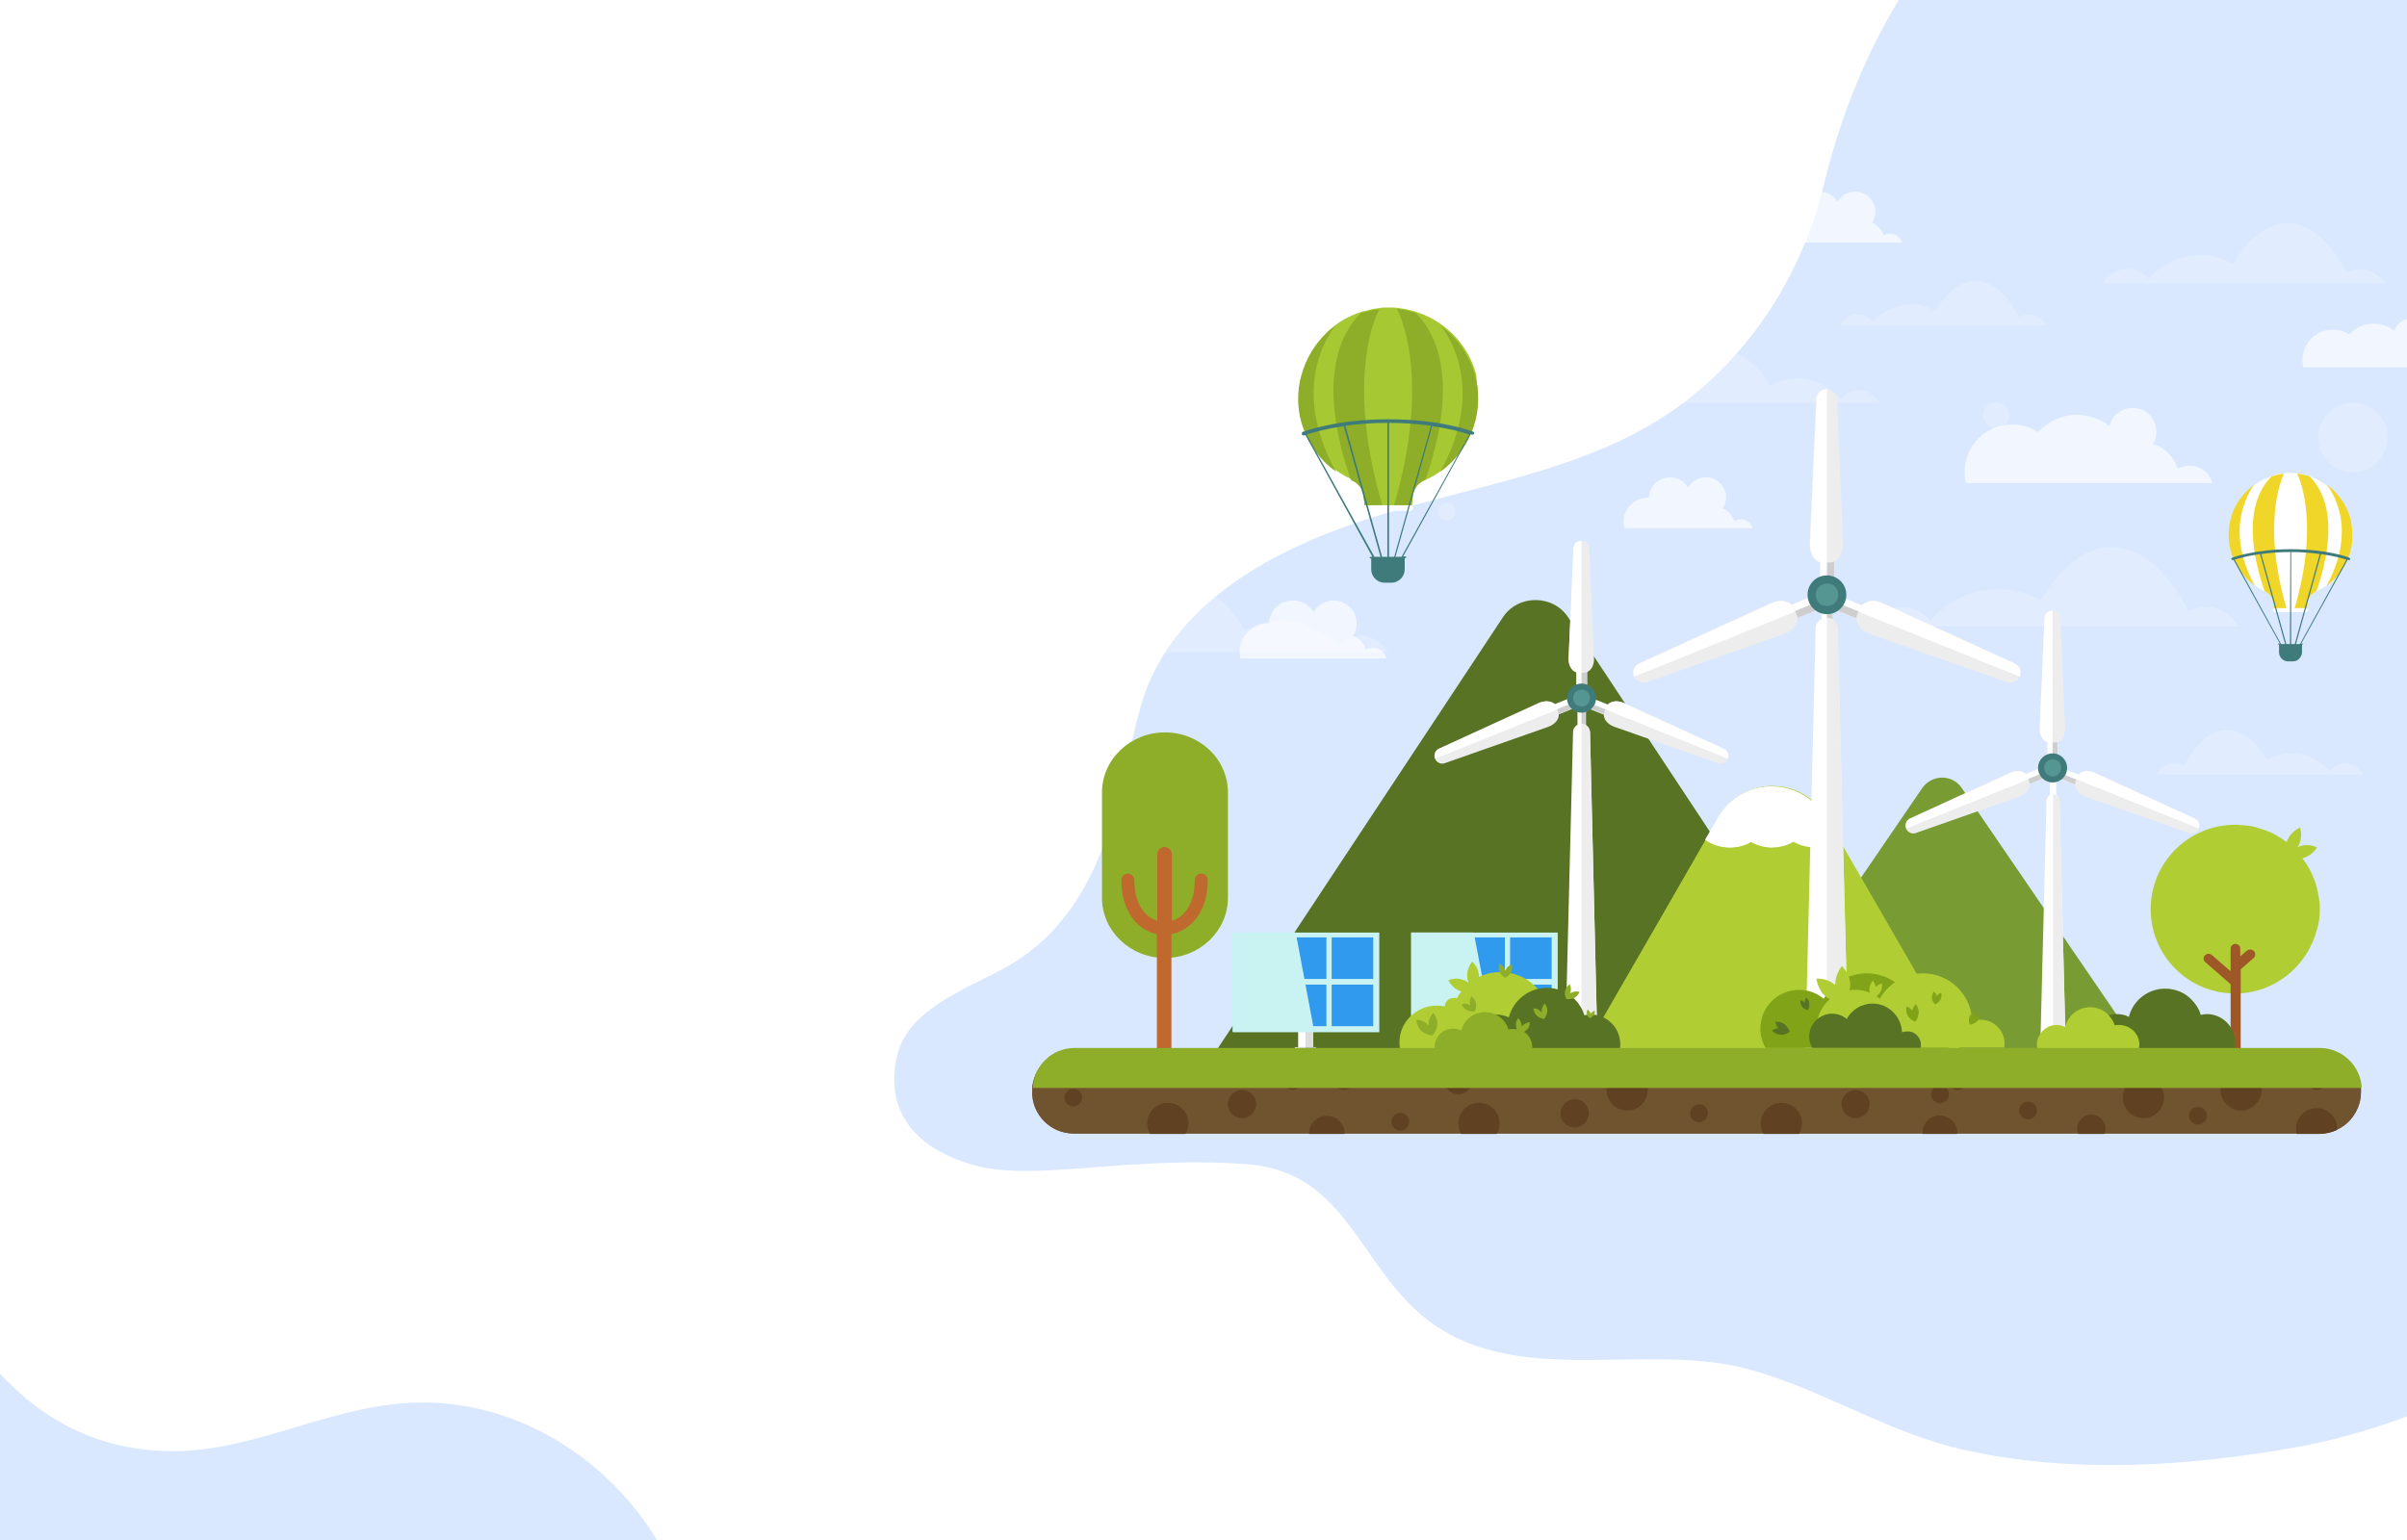 <?xml version="1.0" encoding="utf-8"?>
<!-- Generator: Adobe Illustrator 26.5.0, SVG Export Plug-In . SVG Version: 6.00 Build 0)  -->
<svg version="1.1" id="windmills" xmlns="http://www.w3.org/2000/svg" xmlns:xlink="http://www.w3.org/1999/xlink" x="0px" y="0px"
	 viewBox="0 0 596.3 381.7" enable-background="new 0 0 596.3 381.7" xml:space="preserve">
<g id="background">
	<g>
		<rect fill="#FFFFFF" width="596.3" height="381.7"/>
		<g>
			<g>
				<defs>
					<rect id="SVGID_1_" width="596.3" height="381.7"/>
				</defs>
				<clipPath id="SVGID_00000173156608793076443650000006140139699221494462_">
					<use xlink:href="#SVGID_1_"  overflow="visible"/>
				</clipPath>
				<g clip-path="url(#SVGID_00000173156608793076443650000006140139699221494462_)">
					<path fill="#D9E8FF" d="M549-56.5c-69,15.9-90.3,74-97.1,102c-5.2,21.7-17.7,42.1-36.6,55.6c-22.1,15.8-50.9,19.2-76.2,27.4
						c-22.5,7.3-47.3,19.9-55.6,43.7c-5.8,16.6-6.7,51.1-33.1,66.8c-8.9,5.3-24.7,10.3-27.9,21.7c-3.3,12.1,1.6,22.8,17.9,27.8
						c15.2,4.7,38.1-2.2,68.4,0c25.5,1.8,27.9,26.6,46.2,39.6c22.4,15.8,53.6,4.2,78.9,11.4c18.3,5.2,34.5,15.9,53.1,19.9
						c26.9,5.9,55.1,4,82.1-0.8c32.3-5.8,89.7-29.6,117-83.5c19-20,68.7-262.4,0-327.3c-19.8-18.8-88-34.9-114.2-27"/>
				</g>
			</g>
			<g>
				<defs>
					<rect id="SVGID_00000162326610254296117220000017396434461610714267_" width="596.3" height="381.7"/>
				</defs>
				<clipPath id="SVGID_00000083067220699107915720000005383810085777025693_">
					<use xlink:href="#SVGID_00000162326610254296117220000017396434461610714267_"  overflow="visible"/>
				</clipPath>
				<g clip-path="url(#SVGID_00000083067220699107915720000005383810085777025693_)">
					<path fill="#D9E8FF" d="M-106.4,224.2c83.2,0.3,70.6,133.2,147.7,135.4c19.8,0.6,38.2-10.1,57.9-11.8c27.6-2.5,53.5,14,66,38.2
						c18.8,36.5,4.7,82.6-20.5,112.6C92,561.3-10.6,556-75.1,515.7c-48.8-30.5-83-83.4-90.8-140.4"/>
				</g>
			</g>
			<g>
				<defs>
					<rect id="SVGID_00000013152641744023094030000004905458216398316947_" width="596.3" height="381.7"/>
				</defs>
				<clipPath id="SVGID_00000037655856647957493280000013149844912322236587_">
					<use xlink:href="#SVGID_00000013152641744023094030000004905458216398316947_"  overflow="visible"/>
				</clipPath>
				<g clip-path="url(#SVGID_00000037655856647957493280000013149844912322236587_)">
					<g>
						<path fill="#8EAD28" d="M288.6,181.5L288.6,181.5c-8.6,0-15.6,6.7-15.6,14.9v26.1c0,8.2,7,14.9,15.6,14.9l0,0
							c8.6,0,15.6-6.7,15.6-14.9v-26.1C304.2,188.1,297.2,181.5,288.6,181.5z"/>
						<path fill="#BF692E" d="M299.2,218.1c0-0.9-0.7-1.6-1.6-1.6s-1.6,0.7-1.6,1.6c0,6-2.7,9.2-5.7,10.1v-16.5c0-1-0.8-1.8-1.8-1.8
							l0,0c-1,0-1.8,0.8-1.8,1.8v16.5c-3-0.9-5.7-4.2-5.7-10.1c0-0.9-0.7-1.6-1.6-1.6s-1.6,0.7-1.6,1.6c0,4.1,1.1,7.5,3.2,10
							c1.5,1.8,3.5,2.9,5.6,3.4v30h3.6v-30C295,230.5,299.2,226,299.2,218.1z"/>
					</g>
					<g>
						<path opacity="0.2" fill="#FFFFFF" enable-background="new    " d="M412.1,96.6c1,0,1.9,0.3,2.8,0.8
							c3.3-6.4,7.6-10.3,12.3-10.3c4.2,0,8.1,3.1,11.3,8.5c2.1-1.2,4.4-1.8,6.8-1.8c4.1,0,7.8,1.9,10.8,5c1.2-1.3,2.7-2.1,4.4-2.1
							c2,0,3.9,1.2,5.2,3.1H457h-1.7h-14.6h-7h-16.3h-3.5H407C408.3,97.7,410.1,96.6,412.1,96.6z"/>
						<path opacity="0.2" fill="#FFFFFF" enable-background="new    " d="M538.6,189.2c0.9,0,1.7,0.2,2.4,0.7c2.9-5.6,6.7-9,10.8-9
							c3.7,0,7.1,2.8,9.9,7.4c1.8-1,3.8-1.6,6-1.6c3.6,0,6.9,1.6,9.4,4.3c1.1-1.1,2.4-1.8,3.8-1.8c1.8,0,3.4,1,4.6,2.7h-7.6h-1.5
							h-12.8h-6.1h-14.3h-3.1h-6C535.2,190.2,536.8,189.2,538.6,189.2z"/>
						<path opacity="0.2" fill="#FFFFFF" enable-background="new    " d="M502.6,77.9c-0.9,0-1.7,0.2-2.4,0.7c-2.9-5.6-6.7-9-10.8-9
							c-3.7,0-7.1,2.8-9.9,7.4c-1.8-1-3.8-1.6-6-1.6c-3.6,0-6.9,1.6-9.4,4.3c-1.1-1.1-2.4-1.8-3.8-1.8c-1.8,0-3.4,1-4.6,2.7h7.6h1.5
							h12.8h6.1H498h3.1h6C506,78.9,504.3,77.9,502.6,77.9z"/>
						<path opacity="0.2" fill="#FFFFFF" enable-background="new    " d="M273.9,157.6c1.3,0,2.5,0.4,3.6,1
							c4.4-8.4,10-13.5,16.1-13.5c5.5,0,10.6,4.1,14.8,11.1c2.7-1.5,5.7-2.4,8.9-2.4c5.4,0,10.3,2.4,14.1,6.5
							c1.6-1.7,3.6-2.7,5.7-2.7c2.7,0,5.1,1.5,6.8,4h-11.4h-2.3h-19.1H302h-21.3h-4.6h-9C268.8,159.2,271.2,157.6,273.9,157.6z"/>
						<path opacity="0.2" fill="#FFFFFF" enable-background="new    " d="M356.2,126.8c0-1.2,1-2.2,2.2-2.2s2.2,1,2.2,2.2
							s-1,2.2-2.2,2.2S356.2,128,356.2,126.8z"/>
						<circle opacity="0.2" fill="#FFFFFF" enable-background="new    " cx="318" cy="82.4" r="2.7"/>
					</g>
					<g>
						<path opacity="0.2" fill="#FFFFFF" enable-background="new    " d="M584.7,66.7c-1.2,0-2.3,0.3-3.3,0.9
							c-4-7.6-9.1-12.3-14.7-12.3c-5,0-9.7,3.8-13.5,10.1c-2.5-1.4-5.2-2.2-8.1-2.2c-4.9,0-9.3,2.2-12.8,5.9
							c-1.5-1.5-3.3-2.5-5.2-2.5c-2.4,0-4.6,1.4-6.2,3.6h10.4h2.1h17.4h8.3h19.5h4.2h8.2C589.3,68,587.1,66.7,584.7,66.7z"/>
						<path opacity="0.2" fill="#FFFFFF" enable-background="new    " d="M546.6,150.4c-1.5,0-3,0.4-4.3,1.2
							c-5.2-10-11.9-16-19.2-16c-6.6,0-12.6,4.9-17.6,13.2c-3.2-1.8-6.8-2.8-10.6-2.8c-6.4,0-12.2,2.9-16.7,7.7
							c-1.9-2-4.3-3.2-6.8-3.2c-3.2,0-6,1.8-8.1,4.8h13.6h2.7h22.7h10.8h25.4h5.5h10.7C552.6,152.2,549.8,150.4,546.6,150.4z"/>
						
							<ellipse transform="matrix(0.989 -0.148 0.148 0.989 -9.614 87.582)" opacity="0.2" fill="#FFFFFF" enable-background="new    " cx="582.9" cy="108.3" rx="8.6" ry="8.6"/>
						<path opacity="0.2" fill="#FFFFFF" enable-background="new    " d="M497.7,102.9c0-1.8-1.4-3.2-3.2-3.2s-3.2,1.4-3.2,3.2
							c0,1.8,1.4,3.2,3.2,3.2S497.7,104.6,497.7,102.9z"/>
					</g>
					<g>
						<path fill="#799B34" d="M531.3,261.6H430.9l45.3-66.3c1.2-1.7,3.1-2.6,4.9-2.6c1.9,0,3.8,0.9,4.9,2.6L531.3,261.6z"/>
					</g>
					<g>
						<path fill="#587324" d="M460.3,261.6H300.5L372.3,153c1.9-2.9,5-4.3,8.1-4.3s6.2,1.4,8.1,4.3l71.7,108.5L460.3,261.6z"/>
					</g>
					<g>
						<path fill="#B0CE34" d="M574.7,225.4L574.7,225.4L574.7,225.4c0-0.7,0-1.3-0.1-2c0-0.2-0.1-0.5-0.1-0.7
							c-0.1-0.4-0.1-0.8-0.2-1.2c-0.1-0.3-0.1-0.6-0.2-0.9c-0.1-0.3-0.1-0.6-0.2-0.9c-0.1-0.3-0.2-0.7-0.3-1
							c-0.1-0.2-0.1-0.3-0.2-0.5c-0.7-2-1.7-3.8-3-5.5c2.4-0.6,3.6-2.7,3.6-2.7c-1.9-0.9-3.6-0.6-4.8-0.1c1.5-2.3,0.6-4.8,0.6-4.8
							c-2,0.9-2.9,2.3-3.3,3.6c-1.7-1.3-3.6-2.4-5.7-3.1c-0.1,0-0.3-0.1-0.4-0.1c-0.4-0.1-0.8-0.3-1.2-0.4c-0.2-0.1-0.4-0.1-0.7-0.2
							c-0.4-0.1-0.7-0.2-1.1-0.2c-0.3-0.1-0.6-0.1-0.8-0.1c-0.3,0-0.7-0.1-1-0.1c-0.4,0-0.7,0-1.1-0.1c-0.3,0-0.5,0-0.8,0
							c-11.6,0-20.9,9.4-20.9,20.9c0,11.6,9.4,20.9,20.9,20.9l0,0l0,0c0.1,0,0.1,0,0.2,0c0.7,0,1.3,0,1.9-0.1c0.3,0,0.5-0.1,0.8-0.1
							c8.5-1.2,15.3-7.5,17.4-15.7C574.5,228.8,574.7,227.2,574.7,225.4L574.7,225.4z"/>
						<path fill="#9E5726" d="M546.2,236.8c0.4-0.5,1.2-0.6,1.8-0.1l4.6,4v-5.6c0-0.7,0.6-1.2,1.2-1.2c0.7,0,1.2,0.6,1.2,1.2v1.9
							l1.6-1.4c0.5-0.4,1.3-0.4,1.8,0.1c0.2,0.2,0.3,0.5,0.3,0.8s-0.1,0.7-0.4,0.9l-3.2,2.8v19.9h-2.5v-16.2l-6.3-5.5
							c-0.3-0.2-0.4-0.6-0.4-0.9C545.9,237.3,546,237,546.2,236.8z"/>
					</g>
					<g>
						<path fill="#B0CE34" d="M485.7,260.1h-93.1l19.5-33.8l10.5-18.3l3.2-5.5c5.9-10.3,20.7-10.3,26.6,0l3.2,5.5L485.7,260.1z"/>
						<path fill="#B0CE34" d="M439.2,194.9v65.2h-46.5l33.2-57.6C428.8,197.4,434,194.9,439.2,194.9z"/>
						<path fill="#FFFFFF" d="M455.6,208.1c-1.7,1.2-3.8,1.9-6,1.9c-1.9,0-3.7-0.5-5.3-1.4c-1.5,0.9-3.3,1.4-5.3,1.4
							c-1.9,0-3.7-0.5-5.3-1.4c-1.5,0.9-3.3,1.4-5.3,1.4c-2.2,0-4.3-0.7-6-1.9l3.2-5.5c5.9-10.3,20.7-10.3,26.6,0L455.6,208.1z"/>
						<path fill="#FFFFFF" d="M439.2,194.9V210c-1.9,0-3.7-0.5-5.3-1.4c-1.5,0.9-3.3,1.4-5.3,1.4c-2.2,0-4.3-0.7-6-1.9l3.2-5.5
							C428.8,197.4,434,194.9,439.2,194.9z"/>
					</g>
					<g>
						<rect x="451.3" y="148" fill="#FFFFFF" width="2.7" height="7.6"/>
						<rect x="452.6" y="148" fill="#CECECE" width="1.4" height="7.6"/>
						<path fill="#FFFFFF" d="M457.9,261.5h-10.7l2.6-105.7c0-1.5,1.2-2.7,2.7-2.7s2.7,1.2,2.7,2.7L457.9,261.5z"/>
						<path fill="#EDEDED" d="M457.9,261.5h-5.3V153.1c1.5,0,2.7,1.2,2.7,2.7L457.9,261.5z"/>
					</g>
					<g>
						<rect x="390.8" y="175.4" fill="#FFFFFF" width="2.1" height="5.8"/>
						<rect x="391.8" y="175.4" fill="#CECECE" width="1" height="5.8"/>
						<path fill="#FFFFFF" d="M395.8,261.5h-8.1l2-80.1c0-1.1,0.9-2,2.1-2s2,0.9,2.1,2L395.8,261.5z"/>
						<path fill="#EDEDED" d="M395.8,261.5h-4v-82.1c1.1,0,2,0.9,2.1,2L395.8,261.5z"/>
					</g>
					<g>
						<rect x="507.8" y="193.7" fill="#FFFFFF" width="1.6" height="4.6"/>
						<path fill="#FFFFFF" d="M511.8,261.5h-6.4l1.6-63.1c0-0.9,0.7-1.6,1.6-1.6s1.6,0.7,1.6,1.6L511.8,261.5z"/>
						<path fill="#EDEDED" d="M511.8,261.5h-3.2v-64.7c0.9,0,1.6,0.7,1.6,1.6L511.8,261.5z"/>
					</g>
					<g>
						<path fill="#FFFFFF" d="M582.8,132.6c0,6.3-3.8,11.7-9.1,14c-0.1,0.1-0.3,0.1-0.4,0.2c-0.4,0.2-0.7,0.5-0.9,0.9
							c-0.3,0.4-0.5,0.9-0.6,1.5l-0.2,1.8c-0.7,0.2-1.5,0.4-2.2,0.5c-0.3,0-0.7,0.1-1,0.1c-0.2,0-0.5,0-0.8,0l0,0
							c-0.2,0-0.5,0-0.7,0s-0.4,0-0.6,0c-0.3,0-0.6-0.1-0.9-0.1l0,0c-0.6-0.1-1.2-0.3-1.8-0.4l-0.2-1.8c0,0,0,0,0-0.1
							c-0.1-0.5-0.3-1-0.6-1.4c-0.1-0.1-0.2-0.3-0.3-0.4l0,0l0,0l0,0c-0.2-0.2-0.4-0.3-0.6-0.5c-0.1-0.1-0.3-0.2-0.4-0.2
							c-0.1,0-0.2-0.1-0.3-0.1s-0.2-0.1-0.3-0.1c-0.7-0.4-1.5-0.8-2.1-1.3c-0.8-0.6-1.6-1.2-2.3-2l0,0c-2.5-2.7-4.1-6.3-4.2-10.3
							c0-1.4,0.2-2.8,0.5-4.2c0.6-2.3,1.7-4.3,3.2-6.1c0.3-0.4,0.7-0.7,1-1.1c0.5-0.5,1.1-0.9,1.6-1.4l0,0c0.8-0.6,1.7-1.1,2.7-1.5
							c0.5-0.2,1-0.4,1.4-0.6c0.2-0.1,0.4-0.1,0.5-0.2l0,0c0.8-0.2,1.5-0.4,2.3-0.5c0.1,0,0.2,0,0.3,0l0,0c0.4,0,0.8-0.1,1.1-0.1
							h0.1c0.1,0,0.2,0,0.3,0h0.1c0.5,0,0.9,0,1.4,0.1c0.1,0,0.2,0,0.3,0c0.8,0.1,1.6,0.3,2.3,0.5l0,0c2.4,0.7,4.5,1.9,6.3,3.6
							c2,1.9,3.6,4.4,4.3,7.2l0,0C582.6,129.9,582.8,131.2,582.8,132.6z"/>
						<path fill="#F0D628" d="M566.7,151.6c-0.1,0-0.2,0-0.3,0s-0.2,0-0.3,0c-0.3,0-0.6-0.1-0.9-0.1l0,0c-0.6-0.1-1.2-0.3-1.8-0.4
							l-0.2-1.8c0,0,0,0,0-0.1c-0.1-0.5-0.3-1-0.6-1.4c-0.1-0.1-0.2-0.3-0.3-0.4l0,0l0,0l0,0c-0.2-0.2-0.4-0.3-0.6-0.5
							c-0.1-0.1-0.3-0.2-0.4-0.2c0,0-0.1,0-0.1-0.1c-0.1-0.1-0.1-0.1-0.2-0.2c-2.6-7.5-5.7-20.7,1.7-28.3l0,0
							c0.2-0.1,0.4-0.1,0.5-0.2l0,0c0.8-0.2,1.5-0.4,2.3-0.5c0.1,0,0.2,0,0.3,0l0,0l0,0C565.8,117.6,559.8,128.7,566.7,151.6z"/>
						<path fill="#F0D628" d="M558.6,145.1L558.6,145.1c-3.8-2.7-6.4-7.2-6.5-12.3c0-1.4,0.2-2.8,0.5-4.2c0.7-2.8,2.2-5.2,4.3-7.2
							c0.5-0.5,1.1-0.9,1.6-1.4l0,0C558.3,120.5,550.3,130,558.6,145.1z"/>
						<path fill="#F0D628" d="M568.2,151.6L568.2,151.6c0.2,0,0.4,0,0.6,0c0.3,0,0.6-0.1,0.9-0.1l0,0c0.6-0.1,1.2-0.3,1.8-0.4
							l0.2-1.8c0,0,0,0,0-0.1c0.1-0.5,0.3-1,0.6-1.4c0.1-0.1,0.2-0.3,0.3-0.4l0,0l0,0l0,0c0.2-0.2,0.4-0.3,0.6-0.5
							c0.2-0.1,0.3-0.2,0.5-0.3c0.1-0.1,0.1-0.1,0.2-0.2c2.6-7.5,5.7-20.8-1.7-28.3c-0.2-0.1-0.4-0.1-0.5-0.2l0,0
							c-0.8-0.2-1.5-0.4-2.3-0.5c-0.1,0-0.2,0-0.3,0l0,0C569,117.3,575.2,128.5,568.2,151.6z"/>
						<path fill="#F0D628" d="M576.4,145.1c3.8-2.7,6.4-7.2,6.4-12.3c0-1.4-0.2-2.8-0.5-4.2c-0.7-2.8-2.3-5.2-4.3-7.2
							c-0.5-0.5-1.1-0.9-1.6-1.4C576.5,120.3,584.8,129.8,576.4,145.1z"/>
						<path fill="#FFFFFF" d="M571.2,151.7h-7.6c-0.3,0-0.5-0.2-0.5-0.5l0,0c0-0.3,0.2-0.5,0.5-0.5h7.6c0.3,0,0.5,0.2,0.5,0.5l0,0
							C571.7,151.5,571.5,151.7,571.2,151.7z"/>
						<path fill="#3E7B7A" d="M582,138.2c-0.2-0.1-5.4-2.1-14.5-2.1c-9,0-14.5,2.1-14.5,2.1c-0.2,0.1-0.3,0.3-0.2,0.4
							c0.1,0.1,0.2,0.2,0.3,0.2h0.1c0,0,0.1,0,0.1-0.1l11.5,20.8h-0.4c-0.1,0-0.1,0.1-0.1,0.1l0,0c0,0.1,0.1,0.1,0.1,0.1h0.2v1.9
							c0,1.3,1,2.3,2.3,2.3h1.1c0.4,0,0.7-0.1,1-0.2c0.7-0.4,1.3-1.2,1.3-2.1v-1.9h0.2c0.1,0,0.1-0.1,0.1-0.1l0,0
							c0-0.1-0.1-0.1-0.1-0.1h-0.4l11.5-20.8c0.1,0,0.2,0.1,0.2,0.1c0.2,0.1,0.4,0,0.4-0.2C582.2,138.5,582.2,138.3,582,138.2z
							 M567.3,159.6h-0.9l-6.2-22.3c2-0.3,4.4-0.5,7.2-0.5L567.3,159.6z M567.6,159.6v-22.8c2.7,0,5.1,0.2,7.1,0.5l-6.2,22.3H567.6z
							 M553.6,138.7c0.8-0.3,3-0.9,6.3-1.4l6.2,22.3h-1L553.6,138.7z M569.8,159.6h-1l6.2-22.3c3.3,0.5,5.5,1.1,6.3,1.4L569.8,159.6
							z"/>
					</g>
					<g>
						<path fill="#A6C933" d="M366.1,98.7c0,9.1-5.5,17-13.3,20.4c-0.2,0.1-0.4,0.2-0.6,0.3c-0.5,0.3-1,0.8-1.3,1.2
							c-0.5,0.6-0.8,1.4-0.9,2.2l-0.3,2.6c-1.1,0.3-2.2,0.6-3.2,0.7c-0.5,0.1-1,0.1-1.5,0.1c-0.4,0-0.7,0-1.1,0l0,0
							c-0.4,0-0.7,0-1.1,0c-0.3,0-0.5,0-0.8-0.1c-0.4-0.1-0.9-0.1-1.3-0.2l0,0c-0.9-0.2-1.8-0.4-2.6-0.6l-0.3-2.6v-0.1
							c-0.1-0.8-0.4-1.5-0.8-2.1c-0.1-0.2-0.3-0.4-0.5-0.6l0,0l0,0l0,0c-0.3-0.3-0.5-0.5-0.8-0.7c-0.2-0.1-0.4-0.2-0.6-0.3
							c-0.1-0.1-0.3-0.1-0.4-0.2s-0.3-0.1-0.4-0.2c-1.1-0.5-2.1-1.1-3.1-1.8c-1.2-0.8-2.3-1.8-3.3-2.9l0,0c-3.7-3.9-6-9.2-6.1-15
							c0-2.1,0.2-4.1,0.8-6.1c0.9-3.3,2.5-6.3,4.7-8.8c0.5-0.6,1-1.1,1.5-1.6c0.7-0.7,1.6-1.4,2.4-2l0,0c1.2-0.9,2.5-1.6,3.9-2.2
							c0.7-0.3,1.4-0.6,2.1-0.8c0.3-0.1,0.5-0.2,0.8-0.2l0,0c1.1-0.3,2.2-0.6,3.4-0.7c0.2,0,0.3,0,0.5-0.1l0,0
							c0.5-0.1,1.1-0.1,1.7-0.1h0.1c0.1,0,0.3,0,0.4,0s0.1,0,0.2,0c0.7,0,1.4,0,2,0.1c0.2,0,0.3,0,0.5,0.1c1.2,0.1,2.3,0.4,3.4,0.7
							l0,0c3.5,1,6.6,2.8,9.2,5.2c3,2.8,5.2,6.4,6.3,10.5l0,0C365.9,94.8,366.1,96.7,366.1,98.7z"/>
						<path fill="#8EAD28" d="M342.8,126.4c-0.1,0-0.3,0-0.4,0s-0.3,0-0.4,0c-0.4-0.1-0.9-0.1-1.3-0.2l0,0c-0.9-0.2-1.8-0.4-2.6-0.6
							l-0.3-2.6v-0.1c-0.1-0.8-0.4-1.5-0.8-2.1c-0.1-0.2-0.3-0.4-0.5-0.6l0,0l0,0l0,0c-0.3-0.3-0.5-0.5-0.8-0.7
							c-0.2-0.1-0.4-0.2-0.6-0.3c-0.1,0-0.1-0.1-0.2-0.1c-0.1-0.1-0.2-0.2-0.3-0.3c-3.8-10.9-8.3-30.2,2.5-41.2l0,0
							c0.3-0.1,0.5-0.2,0.8-0.2l0,0c1.1-0.3,2.2-0.6,3.4-0.7c0.2,0,0.3,0,0.5-0.1l0,0l0,0C341.4,76.9,332.7,93.1,342.8,126.4z"/>
						<path fill="#8EAD28" d="M331,116.9L331,116.9c-5.6-4-9.3-10.5-9.4-17.8c0-2.1,0.2-4.1,0.8-6.1c1.1-4,3.3-7.6,6.2-10.4
							c0.7-0.7,1.6-1.4,2.4-2l0,0C330.4,81.2,318.8,94.9,331,116.9z"/>
						<path fill="#8EAD28" d="M345,126.4L345,126.4c0.3,0,0.5,0,0.8-0.1c0.4-0.1,0.9-0.1,1.3-0.2l0,0c0.9-0.2,1.8-0.4,2.6-0.6
							l0.3-2.6v-0.1c0.1-0.8,0.4-1.5,0.8-2.1c0.1-0.2,0.3-0.4,0.5-0.6l0,0l0,0l0,0c0.3-0.3,0.5-0.5,0.8-0.7c0.2-0.2,0.5-0.3,0.8-0.4
							c0.1-0.1,0.2-0.2,0.3-0.3c3.8-10.9,8.3-30.2-2.5-41.2c-0.3-0.1-0.5-0.2-0.8-0.2l0,0c-1.1-0.3-2.2-0.6-3.4-0.7
							c-0.2,0-0.3,0-0.5-0.1l0,0C346.1,76.5,355.2,92.8,345,126.4z"/>
						<path fill="#8EAD28" d="M356.8,116.9c5.6-4,9.3-10.5,9.4-17.8c0-2.1-0.2-4.1-0.8-6.1c-1.1-4-3.3-7.6-6.2-10.4
							c-0.8-0.7-1.6-1.4-2.4-2C357.1,80.9,369.1,94.7,356.8,116.9z"/>
						<path fill="#FFFFFF" d="M349.4,126.6h-11.1c-0.4,0-0.7-0.3-0.7-0.7l0,0c0-0.4,0.3-0.7,0.7-0.7h11.1c0.4,0,0.7,0.3,0.7,0.7l0,0
							C350,126.3,349.7,126.6,349.4,126.6z"/>
						<path fill="#3E7B7A" d="M365,107c-0.3-0.1-7.8-3.1-21.1-3.1c-13.1,0-21,3.1-21.1,3.1c-0.2,0.1-0.4,0.4-0.3,0.6
							s0.3,0.3,0.5,0.3c0.1,0,0.1,0,0.2,0c0,0,0.1,0,0.2-0.1L340,138h-0.5c-0.1,0-0.2,0.1-0.2,0.2l0,0c0,0.1,0.1,0.2,0.2,0.2h0.2
							v2.7c0,1.8,1.5,3.3,3.3,3.3h1.7c0.5,0,1.1-0.1,1.5-0.4c1.1-0.5,1.8-1.7,1.8-3v-2.7h0.2c0.1,0,0.2-0.1,0.2-0.2l0,0
							c0-0.1-0.1-0.2-0.2-0.2h-0.6l16.7-30.3c0.2,0.1,0.3,0.1,0.3,0.1c0.2,0.1,0.5,0,0.6-0.3C365.3,107.3,365.2,107.1,365,107z
							 M343.7,138h-1.3l-9.1-32.5c2.9-0.4,6.4-0.7,10.4-0.7V138z M344.1,138v-33.2c4,0,7.5,0.3,10.4,0.7l-9.1,32.5H344.1z
							 M323.7,107.7c1.2-0.4,4.4-1.4,9.2-2.1L342,138h-1.5L323.7,107.7z M347.2,138h-1.5l9.1-32.4c4.8,0.7,7.9,1.6,9.2,2.1
							L347.2,138z"/>
					</g>
					<g>
						<g>
							<rect x="321.6" y="252.3" fill="#FFFFFF" width="3.7" height="7.2"/>
							<rect x="323.4" y="252.3" fill="#DDDDDD" width="1.8" height="7.2"/>
							<rect x="305.4" y="231.1" fill="#C9F3F3" width="36.3" height="24.7"/>
							<rect x="306.7" y="232.3" fill="#309AEE" width="10.3" height="10.3"/>
							<rect x="318.3" y="232.3" fill="#309AEE" width="10.3" height="10.3"/>
							<rect x="329.9" y="232.3" fill="#309AEE" width="10.3" height="10.3"/>
							<rect x="306.7" y="244" fill="#309AEE" width="10.3" height="10.3"/>
							<rect x="318.3" y="244" fill="#309AEE" width="10.3" height="10.3"/>
							<rect x="329.9" y="244" fill="#309AEE" width="10.3" height="10.3"/>
							<polygon fill="#C9F3F3" points="325.6,255.7 305.4,255.7 305.4,231.1 321,231.1 							"/>
							<rect x="320.8" y="259.5" fill="#DDDDDD" width="5.2" height="0.6"/>
							<rect x="323.4" y="259.5" fill="#BCBCBC" width="2.6" height="0.6"/>
						</g>
						<g>
							<rect x="365.8" y="252.3" fill="#FFFFFF" width="3.7" height="7.2"/>
							<rect x="367.6" y="252.3" fill="#DDDDDD" width="1.8" height="7.2"/>
							<rect x="349.6" y="231.1" fill="#C9F3F3" width="36.3" height="24.7"/>
							<rect x="350.9" y="232.3" fill="#309AEE" width="10.3" height="10.3"/>
							<rect x="362.5" y="232.3" fill="#309AEE" width="10.3" height="10.3"/>
							<rect x="374.1" y="232.3" fill="#309AEE" width="10.3" height="10.3"/>
							<rect x="350.9" y="244" fill="#309AEE" width="10.3" height="10.3"/>
							<rect x="362.5" y="244" fill="#427880" width="10.3" height="10.3"/>
							<rect x="374.1" y="244" fill="#309AEE" width="10.3" height="10.3"/>
							<polygon fill="#C9F3F3" points="369.8,255.7 349.6,255.7 349.6,231.1 365.1,231.1 							"/>
							<rect x="365" y="259.5" fill="#DDDDDD" width="5.2" height="0.6"/>
							<rect x="367.6" y="259.5" fill="#BCBCBC" width="2.6" height="0.6"/>
						</g>
					</g>
					<g>
						<g>
							<path fill="#587324" d="M553.7,258.3c0,0.6-0.1,1.2-0.2,1.7h-35.9c-0.1-0.6-0.2-1.1-0.2-1.7c0-1.3,0.3-2.5,0.9-3.5
								c1.2-2.1,3.5-3.5,6.1-3.5c1.1,0,2.1,0.2,3,0.7c1-4,4.6-7,9-7c2.5,0,4.9,1,6.5,2.7c1,1,1.9,2.3,2.3,3.8c0.5-0.1,1-0.2,1.5-0.2
								C550.6,251.3,553.7,254.5,553.7,258.3z"/>
							<path fill="#B0CE34" d="M530,258.9c0,0.4-0.1,0.8-0.2,1.2h-25c-0.1-0.4-0.2-0.8-0.2-1.2c0-0.9,0.2-1.7,0.7-2.4
								c0.8-1.5,2.4-2.5,4.2-2.5c0.8,0,1.5,0.2,2.1,0.5c0.7-2.8,3.2-4.9,6.2-4.9c1.8,0,3.4,0.7,4.5,1.9c0.7,0.7,1.3,1.6,1.6,2.6
								c0.3-0.1,0.7-0.1,1-0.1C527.8,254,530,256.2,530,258.9z"/>
						</g>
						<g>
							<path fill="#81A317" d="M482.7,258.5c0,0.4,0,0.8-0.1,1.2h-45.2c-0.8-1.4-1.3-3-1.3-4.8c0-5.3,4.3-9.6,9.6-9.6
								c2.3,0,4.4,0.8,6.1,2.2c2.1-3.8,6.1-6.3,10.7-6.3c6.6,0,12,5.3,12.2,11.9c0.7-0.3,1.4-0.4,2.1-0.4
								C480.1,252.7,482.7,255.3,482.7,258.5z"/>
							<path fill="#B0CE34" d="M490.7,252.7c-0.8,0-1.5,0.1-2.1,0.4c-0.2-6.6-5.6-11.9-12.2-11.9c-4.6,0-8.6,2.6-10.7,6.3
								c-1.7-1.4-3.8-2.2-6.1-2.2c-0.5,0-1,0-1.4,0.1c0.4-1.7,0.2-3.9-1.9-6c0,0-1.8,2.1-1.6,4.8c-1-1-2.5-1.7-4.7-1.7
								c0,0,0.3,3.6,3.3,5.1c-2,1.8-3.3,4.4-3.3,7.2c0,1.7,0.5,3.4,1.3,4.8h45.2c0.1-0.4,0.1-0.8,0.1-1.2
								C496.5,255.3,493.9,252.7,490.7,252.7z"/>
							<path fill="#587324" d="M475.9,259c0,0.3,0,0.5-0.1,0.7H449c-0.5-0.8-0.8-1.8-0.8-2.8c0-3.2,2.6-5.7,5.7-5.7
								c1.4,0,2.6,0.5,3.6,1.3c1.2-2.2,3.6-3.8,6.4-3.8c3.9,0,7.1,3.1,7.3,7.1c0.4-0.1,0.8-0.2,1.3-0.2
								C474.4,255.5,475.9,257.1,475.9,259z"/>
							<path fill="#587324" d="M439.8,253.2c0,0,0.1,0.9,0.8,1.6c-0.5,0-1.1,0.2-1.6,0.6c0,0,1.8,2.1,4.4,0.3l0,0l0,0
								C443.4,255.7,442.6,253,439.8,253.2z"/>
							<path fill="#587324" d="M447.5,247.2c0,0-0.4,0.5-0.4,1.2c-0.3-0.2-0.6-0.4-1.1-0.5c0,0-0.2,2,1.9,2.4l0,0l0,0
								C447.9,250.2,448.9,248.6,447.5,247.2z"/>
							<path fill="#B0CE34" d="M466.2,243.7c0,0-0.9,0.2-1.5,0.9c-0.1-0.5-0.3-1-0.7-1.6c0,0-2,2,0,4.4l0,0l0,0
								C463.9,247.4,466.6,246.4,466.2,243.7z"/>
							<path fill="#81A317" d="M474.6,248.8c0,0-0.6,0.6-0.9,1.6c-0.3-0.4-0.8-0.8-1.4-1c0,0-0.7,2.7,2.2,3.8l0,0l0,0
								C474.5,253.2,476.3,251,474.6,248.8z"/>
							<path fill="#81A317" d="M480.9,246c0,0-0.6,0.2-1.1,0.8c-0.1-0.4-0.3-0.7-0.7-1.1c0,0-1.3,1.6,0.3,3.2l0,0l0,0
								C479.5,248.9,481.4,248,480.9,246z"/>
							<path fill="#81A317" d="M490.5,251.8c0,0-0.7-0.1-1.3,0.3c0.1-0.4,0-0.8-0.2-1.3c0,0-1.9,0.9-1,3.1l0,0l0,0
								C488,253.9,490.1,253.8,490.5,251.8z"/>
						</g>
						<g>
							<path fill="#B0CE34" d="M385.2,249.1c-0.7,0-1.3,0.1-1.9,0.2c-0.6-1.9-1.7-3.6-3-4.9c-2.2-2.2-5.2-3.5-8.6-3.5
								c-1.9,0-3.7,0.4-5.3,1.2c0-1.2-0.4-2.6-1.7-3.8c0,0-2,2.3-0.9,5.2c-1.2-0.8-2.8-1.4-5-0.6c0,0,0.9,2.1,3.2,2.8
								c-0.4,0.5-0.8,1.1-1.1,1.7c-0.2-0.1-0.5-0.1-0.8-0.1c-1.2,0-2.1,0.9-2.2,2.1c-0.6-0.1-1.3-0.2-2-0.2c-3.4,0-6.4,1.9-8,4.6
								c-0.8,1.4-1.2,2.9-1.2,4.6c0,0.8,0.1,1.6,0.3,2.3h47.1c0.2-0.7,0.3-1.5,0.3-2.3C394.4,253.2,390.3,249.1,385.2,249.1z"/>
							<path fill="#587324" d="M401.4,258.8c0,0.6-0.1,1.3-0.2,1.8h-37.8c-0.2-0.6-0.2-1.2-0.2-1.8c0-1.3,0.4-2.6,1-3.7
								c1.3-2.2,3.7-3.7,6.4-3.7c1.1,0,2.2,0.3,3.2,0.7c1.1-4.2,4.9-7.3,9.4-7.3c2.7,0,5.1,1.1,6.9,2.8c1.1,1.1,1.9,2.4,2.4,4
								c0.5-0.1,1-0.2,1.6-0.2C398.1,251.4,401.4,254.7,401.4,258.8z"/>
							<path fill="#8EAD28" d="M379.6,259.5c0,0.4-0.1,0.8-0.2,1.2h-23.8c-0.1-0.4-0.2-0.8-0.2-1.2c0-0.8,0.2-1.6,0.6-2.3
								c0.8-1.4,2.3-2.3,4-2.3c0.7,0,1.4,0.2,2,0.5c0.7-2.7,3.1-4.6,5.9-4.6c1.7,0,3.2,0.7,4.3,1.8c0.7,0.7,1.2,1.5,1.5,2.5
								c0.3-0.1,0.6-0.1,1-0.1C377.5,254.8,379.6,256.9,379.6,259.5z"/>
							<path fill="#8EAD28" d="M355.1,251c0,0-1.4,1.3-1.2,3.2c-0.6-0.8-1.5-1.4-3-1.5c0,0,0,3.5,4,3.9l0,0l0,0
								C354.9,256.6,357.4,253.9,355.1,251z"/>
							<path fill="#8EAD28" d="M374.5,239c0,0-1.2,0.4-1.6,1.6c-0.1-0.6-0.5-1.3-1.4-1.8c0,0-1,2.1,1.4,3.5l0,0l0,0
								C372.8,242.3,375.1,241.4,374.5,239z"/>
							<path fill="#8EAD28" d="M391.3,245.8c0,0-1.2-0.4-2.3,0.4c0.2-0.6,0.3-1.4-0.1-2.3c0,0-2,1.2-0.9,3.6l0,0l0,0
								C387.9,247.6,390.4,248.1,391.3,245.8z"/>
							<path fill="#8EAD28" d="M382.7,248.7c0,0-0.9,0.8-0.8,2.2c-0.4-0.5-1-1-2-1c0,0,0,2.3,2.7,2.6l0,0l0,0
								C382.5,252.5,384.2,250.7,382.7,248.7z"/>
							<path fill="#8EAD28" d="M379,253.3c0,0-1.3,0.1-2,1.1c0-0.6-0.2-1.4-0.9-2.1c0,0-1.5,1.8,0.4,3.7l0,0l0,0
								C376.5,256.1,379,255.7,379,253.3z"/>
							<path fill="#8EAD28" d="M395.1,250.5c0,0-0.7,0.1-1.1,0.8c0-0.4-0.2-0.8-0.7-1.1c0,0-0.7,1.1,0.5,2.1l0,0l0,0
								C393.9,252.3,395.2,251.9,395.1,250.5z"/>
							<path fill="#8EAD28" d="M364.5,246.9c0,0-0.7,1.1-0.2,2.3c-0.5-0.4-1.3-0.6-2.2-0.4c0,0,0.6,2.2,3.3,1.8l0,0l0,0
								C365.4,250.5,366.5,248.3,364.5,246.9z"/>
						</g>
					</g>
					<g opacity="0.67">
						<path fill="#FFFFFF" d="M340.2,160.6c-0.7,0-1.3,0.2-1.8,0.5c-0.5-1.6-1.7-2.9-3.2-3.5c0.6-0.9,0.9-1.9,0.9-3.1
							c0-3.2-2.6-5.7-5.7-5.7c-2.1,0-4,1.2-5,2.9c-1-1.7-2.9-2.9-5.1-2.9c-3.2,0-5.8,2.5-5.9,5.7c-0.1,0-0.2,0-0.3,0
							c-3.8,0-7,3.1-7,7c0,0.6,0.1,1.1,0.2,1.7h36.2C343.2,161.7,341.8,160.6,340.2,160.6z"/>
						<path fill="#FFFFFF" d="M548.1,119.7H487c-0.2-0.9-0.3-1.8-0.3-2.8c0-6.5,5.3-11.7,11.8-11.7c2.4,0,4.6,0.7,6.4,1.9
							c2.4-2.6,5.8-4.3,9.6-4.3c3,0,5.9,1.1,8.1,2.8c0.6-2.6,2.9-4.5,5.7-4.5c3.3,0,5.9,2.6,5.9,5.9c0,1.1-0.3,2.2-0.9,3
							c2.9,0.9,5.3,3.2,6.2,6.2c0.9-0.5,1.9-0.8,3-0.8C545.1,115.4,547.4,117.2,548.1,119.7z"/>
						<path fill="#FFFFFF" d="M609.4,91h-38.8c-0.1-0.6-0.2-1.2-0.2-1.8c0-4.1,3.3-7.5,7.5-7.5c1.5,0,2.9,0.4,4.1,1.2
							c1.5-1.7,3.7-2.7,6.1-2.7c1.9,0,3.7,0.7,5.1,1.8c0.4-1.6,1.9-2.9,3.6-2.9c2.1,0,3.7,1.7,3.7,3.7c0,0.7-0.2,1.4-0.5,1.9
							c1.9,0.6,3.3,2.1,3.9,3.9c0.6-0.3,1.2-0.5,1.9-0.5C607.5,88.3,609,89.4,609.4,91z"/>
						<path fill="#FFFFFF" d="M431.2,128.7c-0.6,0-1.1,0.2-1.6,0.4c-0.4-1.4-1.5-2.5-2.8-3.1c0.5-0.8,0.8-1.7,0.8-2.7
							c0-2.8-2.2-5-5-5c-1.9,0-3.5,1-4.4,2.5c-0.9-1.5-2.6-2.5-4.5-2.5c-2.8,0-5.1,2.2-5.2,5c-0.1,0-0.2,0-0.2,0
							c-3.4,0-6.1,2.7-6.1,6.1c0,0.5,0.1,1,0.2,1.5h31.8C433.8,129.6,432.6,128.7,431.2,128.7z"/>
						<path fill="#FFFFFF" d="M468.2,57.9c-0.6,0-1.1,0.2-1.6,0.4c-0.4-1.4-1.5-2.5-2.8-3.1c0.5-0.8,0.8-1.7,0.8-2.7
							c0-2.8-2.2-5-5-5c-1.9,0-3.5,1-4.4,2.5c-0.9-1.5-2.6-2.5-4.5-2.5c-2.8,0-5.1,2.2-5.2,5c-0.1,0-0.2,0-0.2,0
							c-3.4,0-6.1,2.7-6.1,6.1c0,0.5,0.1,1,0.2,1.5h31.8C470.8,58.8,469.6,57.9,468.2,57.9z"/>
					</g>
					<g>
						<path fill="#70532F" d="M584.9,270.6c0,2.9-1.2,5.4-3,7.3c-1.9,1.9-4.5,3-7.3,3H266c-5.7,0-10.3-4.6-10.3-10.3
							c0-0.2,0-0.3,0-0.5c0.1-2.7,1.2-5.1,3-6.9c1.9-1.9,4.5-3,7.3-3h308.6c5.6,0,10.1,4.4,10.3,9.9
							C584.9,270.3,584.9,270.5,584.9,270.6z"/>
						<path fill="#70532F" d="M584.9,270.6c0,2.9-1.2,5.4-3,7.3c-1.9,1.9-4.5,3-7.3,3H266c-5.7,0-10.3-4.6-10.3-10.3
							c0-0.2,0-0.3,0-0.5c0.1-2.7,1.2-5.1,3-6.9c1.9-1.9,4.5-3,7.3-3h308.6c5.6,0,10.1,4.4,10.3,9.9
							C584.9,270.3,584.9,270.5,584.9,270.6z"/>
						<circle fill="#604222" cx="403.1" cy="270.1" r="5.1"/>
						<circle fill="#604222" cx="307.7" cy="273.6" r="3.5"/>
						<path fill="#604222" d="M364.8,267.7c0,1.9-1.6,3.5-3.5,3.5s-3.5-1.6-3.5-3.5s1.6-3.5,3.5-3.5
							C363.2,264.2,364.8,265.7,364.8,267.7z"/>
						<circle fill="#604222" cx="281.3" cy="266" r="3.5"/>
						<path fill="#604222" d="M322.1,268.3c0,1-0.8,1.8-1.8,1.8s-1.8-0.8-1.8-1.8s0.8-1.8,1.8-1.8
							C321.3,266.5,322.1,267.3,322.1,268.3z"/>
						<path fill="#604222" d="M349.1,278c0,1.2-1,2.2-2.2,2.2s-2.2-1-2.2-2.2s1-2.2,2.2-2.2S349.1,276.8,349.1,278z"/>
						<path fill="#604222" d="M268.1,272c0,1.2-1,2.2-2.2,2.2s-2.2-1-2.2-2.2s1-2.2,2.2-2.2S268.1,270.8,268.1,272z"/>
						<path fill="#604222" d="M335.1,267.9c0,1.2-1,2.2-2.2,2.2s-2.2-1-2.2-2.2s1-2.2,2.2-2.2C334.1,265.6,335.1,266.6,335.1,267.9z
							"/>
						<path fill="#604222" d="M536.1,272c0,2.8-2.3,5.1-5.1,5.1s-5.1-2.3-5.1-5.1c0-2.8,2.3-5.1,5.1-5.1S536.1,269.2,536.1,272z"/>
						<circle fill="#604222" cx="555.2" cy="270.1" r="5.1"/>
						<path fill="#604222" d="M463.2,273.6c0,1.9-1.6,3.5-3.5,3.5s-3.5-1.6-3.5-3.5s1.6-3.5,3.5-3.5S463.2,271.7,463.2,273.6z"/>
						<path fill="#604222" d="M436.8,266c0,1.9-1.6,3.5-3.5,3.5s-3.5-1.6-3.5-3.5s1.6-3.5,3.5-3.5C435.3,262.5,436.8,264,436.8,266z
							"/>
						<path fill="#604222" d="M393.6,275.9c0,1.9-1.6,3.5-3.5,3.5s-3.5-1.6-3.5-3.5s1.6-3.5,3.5-3.5S393.6,273.9,393.6,275.9z"/>
						<path fill="#604222" d="M482.8,271.2c0,1.2-1,2.2-2.2,2.2s-2.2-1-2.2-2.2s1-2.2,2.2-2.2C481.8,268.9,482.8,269.9,482.8,271.2z
							"/>
						<path fill="#604222" d="M504.6,275.2c0,1.2-1,2.2-2.2,2.2s-2.2-1-2.2-2.2s1-2.2,2.2-2.2S504.6,273.9,504.6,275.2z"/>
						<path fill="#604222" d="M576.1,267.9c0,1.2-1,2.2-2.2,2.2s-2.2-1-2.2-2.2s1-2.2,2.2-2.2C575.1,265.6,576.1,266.6,576.1,267.9z
							"/>
						<path fill="#604222" d="M423.1,275.9c0,1.2-1,2.2-2.2,2.2s-2.2-1-2.2-2.2s1-2.2,2.2-2.2C422.1,273.6,423.1,274.6,423.1,275.9z
							"/>
						<circle fill="#604222" cx="484.9" cy="267.9" r="2.2"/>
						<path fill="#604222" d="M546.7,276.5c0,1.2-1,2.2-2.2,2.2s-2.2-1-2.2-2.2s1-2.2,2.2-2.2C545.7,274.2,546.7,275.2,546.7,276.5z
							"/>
						<path fill="#8EAD28" d="M585.1,269.6H255.9c0.1-2.7,1.2-5.1,3-6.9c1.9-1.9,4.5-3,7.3-3h308.6
							C580.3,259.8,584.8,264.1,585.1,269.6z"/>
						<g>
							<g>
								<defs>
									<path id="SVGID_00000109000018672042968660000003351097020232003210_" d="M255.7,270.2c0,0.1,0,0.3,0,0.5
										c0,5.7,4.6,10.3,10.3,10.3h308.6c2.9,0,5.4-1.2,7.3-3c1.9-1.9,3-4.4,3-7.3c0-0.2,0-0.3,0-0.5H255.7z"/>
								</defs>
								<clipPath id="SVGID_00000037677552986306096680000012096231417594109337_">
									<use xlink:href="#SVGID_00000109000018672042968660000003351097020232003210_"  overflow="visible"/>
								</clipPath>
								<path clip-path="url(#SVGID_00000037677552986306096680000012096231417594109337_)" fill="#604222" d="M294.4,278.4
									c0,2.8-2.3,5.1-5.1,5.1c-2.8,0-5.1-2.3-5.1-5.1c0-2.8,2.3-5.1,5.1-5.1S294.4,275.5,294.4,278.4z"/>
							</g>
							<g>
								<defs>
									<path id="SVGID_00000059302042062749764770000006835967175098617014_" d="M255.7,270.2c0,0.1,0,0.3,0,0.5
										c0,5.7,4.6,10.3,10.3,10.3h308.6c2.9,0,5.4-1.2,7.3-3c1.9-1.9,3-4.4,3-7.3c0-0.2,0-0.3,0-0.5H255.7z"/>
								</defs>
								<clipPath id="SVGID_00000079478674481033318820000015246590035731854478_">
									<use xlink:href="#SVGID_00000059302042062749764770000006835967175098617014_"  overflow="visible"/>
								</clipPath>
								<path clip-path="url(#SVGID_00000079478674481033318820000015246590035731854478_)" fill="#604222" d="M371.5,278.4
									c0,2.8-2.3,5.1-5.1,5.1c-2.8,0-5.1-2.3-5.1-5.1c0-2.8,2.3-5.1,5.1-5.1S371.5,275.5,371.5,278.4z"/>
							</g>
							<g>
								<defs>
									<path id="SVGID_00000173157009261057401140000017180989972577190814_" d="M255.7,270.2c0,0.1,0,0.3,0,0.5
										c0,5.7,4.6,10.3,10.3,10.3h308.6c2.9,0,5.4-1.2,7.3-3c1.9-1.9,3-4.4,3-7.3c0-0.2,0-0.3,0-0.5H255.7z"/>
								</defs>
								<clipPath id="SVGID_00000064350703246878736070000001939894507790401430_">
									<use xlink:href="#SVGID_00000173157009261057401140000017180989972577190814_"  overflow="visible"/>
								</clipPath>
								<path clip-path="url(#SVGID_00000064350703246878736070000001939894507790401430_)" fill="#604222" d="M333.1,280.9
									c0,2.4-2,4.4-4.4,4.4s-4.4-2-4.4-4.4s2-4.4,4.4-4.4S333.1,278.4,333.1,280.9z"/>
							</g>
							<g>
								<defs>
									<path id="SVGID_00000047750798096711285470000003478581001764658077_" d="M255.7,270.2c0,0.1,0,0.3,0,0.5
										c0,5.7,4.6,10.3,10.3,10.3h308.6c2.9,0,5.4-1.2,7.3-3c1.9-1.9,3-4.4,3-7.3c0-0.2,0-0.3,0-0.5H255.7z"/>
								</defs>
								<clipPath id="SVGID_00000021104978864715500370000004086910150139026079_">
									<use xlink:href="#SVGID_00000047750798096711285470000003478581001764658077_"  overflow="visible"/>
								</clipPath>
								<path clip-path="url(#SVGID_00000021104978864715500370000004086910150139026079_)" fill="#604222" d="M446.4,278.4
									c0,2.8-2.3,5.1-5.1,5.1c-2.8,0-5.1-2.3-5.1-5.1c0-2.8,2.3-5.1,5.1-5.1S446.4,275.5,446.4,278.4z"/>
							</g>
							<g>
								<defs>
									<path id="SVGID_00000058552487167382601820000010002318883231735716_" d="M255.7,270.2c0,0.1,0,0.3,0,0.5
										c0,5.7,4.6,10.3,10.3,10.3h308.6c2.9,0,5.4-1.2,7.3-3c1.9-1.9,3-4.4,3-7.3c0-0.2,0-0.3,0-0.5H255.7z"/>
								</defs>
								<clipPath id="SVGID_00000133512351768297039180000011639073599113715112_">
									<use xlink:href="#SVGID_00000058552487167382601820000010002318883231735716_"  overflow="visible"/>
								</clipPath>
								<path clip-path="url(#SVGID_00000133512351768297039180000011639073599113715112_)" fill="#604222" d="M484.9,280.7
									c0,2.4-1.9,4.3-4.3,4.3s-4.3-1.9-4.3-4.3s1.9-4.3,4.3-4.3C482.9,276.5,484.9,278.4,484.9,280.7z"/>
							</g>
							<g>
								<defs>
									<path id="SVGID_00000040573929764782199130000016078502361185223322_" d="M255.7,270.2c0,0.1,0,0.3,0,0.5
										c0,5.7,4.6,10.3,10.3,10.3h308.6c2.9,0,5.4-1.2,7.3-3c1.9-1.9,3-4.4,3-7.3c0-0.2,0-0.3,0-0.5H255.7z"/>
								</defs>
								<clipPath id="SVGID_00000167388123470889914420000005662748246139587244_">
									<use xlink:href="#SVGID_00000040573929764782199130000016078502361185223322_"  overflow="visible"/>
								</clipPath>
								<path clip-path="url(#SVGID_00000167388123470889914420000005662748246139587244_)" fill="#604222" d="M579,279.7
									c0,2.8-2.3,5.1-5.1,5.1s-5.1-2.3-5.1-5.1c0-2.8,2.3-5.1,5.1-5.1S579,276.9,579,279.7z"/>
							</g>
							<g>
								<defs>
									<path id="SVGID_00000054963739209353197360000006577680772027280809_" d="M255.7,270.2c0,0.1,0,0.3,0,0.5
										c0,5.7,4.6,10.3,10.3,10.3h308.6c2.9,0,5.4-1.2,7.3-3c1.9-1.9,3-4.4,3-7.3c0-0.2,0-0.3,0-0.5H255.7z"/>
								</defs>
								<clipPath id="SVGID_00000111879949415620282950000005312951565418379648_">
									<use xlink:href="#SVGID_00000054963739209353197360000006577680772027280809_"  overflow="visible"/>
								</clipPath>
								<path clip-path="url(#SVGID_00000111879949415620282950000005312951565418379648_)" fill="#604222" d="M521.6,279.7
									c0,1.9-1.6,3.5-3.5,3.5s-3.5-1.6-3.5-3.5s1.6-3.5,3.5-3.5S521.6,277.8,521.6,279.7z"/>
							</g>
						</g>
					</g>
				</g>
			</g>
		</g>
	</g>
</g>
<g id="smallMillOne">
	<g>
		<rect x="390.5" y="164.2" fill="#FFFFFF" width="2.7" height="6.9"/>
		<rect x="391.8" y="164.2" fill="#CECECE" width="1.3" height="6.9"/>
		<path fill="#EDEDED" d="M393.7,135.9c-0.1-1.1-0.9-1.9-2-1.9c-1,0-1.9,0.8-1.9,1.9l-1.2,27.2c-0.1,1.9,1.1,3.6,2.5,3.6h1.3
			c1.5,0,2.6-1.6,2.5-3.6L393.7,135.9z"/>
		<path fill="#FFFFFF" d="M391.8,134v32.7h-0.7c-1.5,0-2.6-1.6-2.5-3.6l1.2-27.2C389.8,134.8,390.7,134,391.8,134L391.8,134z"/>
	</g>
	<g>
		
			<rect x="395.5" y="172" transform="matrix(0.375 -0.927 0.927 0.375 85.389 477.553)" fill="#FFFFFF" width="2.7" height="6.9"/>
		
			<rect x="395.9" y="172.6" transform="matrix(0.375 -0.927 0.927 0.375 84.696 477.625)" fill="#CECECE" width="1.3" height="6.9"/>
		<path fill="#EDEDED" d="M425.5,189.1c1,0.4,2.1-0.1,2.5-1.1s-0.1-2.1-1-2.5l-24.7-11.3c-1.8-0.8-3.7-0.4-4.3,1l-0.5,1.2
			c-0.6,1.4,0.5,3,2.4,3.7L425.5,189.1z"/>
		<path fill="#FFFFFF" d="M428,188l-30.3-12.2l0.2-0.6c0.6-1.4,2.5-1.8,4.3-1l24.7,11.3C428,185.9,428.4,187,428,188L428,188z"/>
	</g>
	<g>
		
			<rect x="383.4" y="174" transform="matrix(0.927 -0.375 0.375 0.927 -37.541 157.803)" fill="#FFFFFF" width="6.9" height="2.7"/>
		
			<rect x="383.5" y="175.3" transform="matrix(0.927 -0.375 0.375 0.927 -37.748 157.958)" fill="#CECECE" width="6.9" height="1.3"/>
		<path fill="#EDEDED" d="M358,189.1c-1,0.4-2.1-0.1-2.5-1.1s0.1-2.1,1-2.5l24.7-11.3c1.8-0.8,3.7-0.4,4.3,1l0.5,1.2
			c0.6,1.4-0.5,3-2.4,3.7L358,189.1z"/>
		<path fill="#FFFFFF" d="M355.6,188l30.3-12.2l-0.2-0.6c-0.6-1.4-2.5-1.8-4.3-1l-24.7,11.3C355.6,185.9,355.2,187,355.6,188
			L355.6,188z"/>
	</g>
	<path fill="#3E7B7A" d="M395.4,173c0,2-1.6,3.6-3.6,3.6s-3.6-1.6-3.6-3.6s1.6-3.6,3.6-3.6S395.4,171,395.4,173z"/>
	<path fill="#569692" d="M393.9,173c0,1.2-1,2.1-2.1,2.1c-1.2,0-2.1-1-2.1-2.1c0-1.2,1-2.1,2.1-2.1C393,170.8,393.9,171.8,393.9,173
		z"/>
</g>
<g id="SmallMillTwo">
	<g>
		<rect x="507.2" y="181.5" fill="#FFFFFF" width="2.7" height="6.9"/>
		<rect x="508.5" y="181.5" fill="#CECECE" width="1.3" height="6.9"/>
		<path fill="#EDEDED" d="M510.4,153.2c-0.1-1.1-0.9-1.9-2-1.9c-1,0-1.9,0.8-1.9,1.9l-1.2,27.2c-0.1,1.9,1.1,3.6,2.5,3.6h1.3
			c1.5,0,2.6-1.6,2.5-3.6L510.4,153.2z"/>
		<path fill="#FFFFFF" d="M508.5,151.3V184h-0.7c-1.5,0-2.6-1.6-2.5-3.6l1.2-27.2C506.5,152.1,507.4,151.3,508.5,151.3L508.5,151.3z
			"/>
	</g>
	<g>
		
			<rect x="512.1" y="189.3" transform="matrix(0.375 -0.927 0.927 0.375 142.305 596.528)" fill="#FFFFFF" width="2.7" height="6.9"/>
		
			<rect x="512.5" y="189.8" transform="matrix(0.375 -0.927 0.927 0.375 141.612 596.601)" fill="#CECECE" width="1.3" height="6.9"/>
		<path fill="#EDEDED" d="M542.2,206.4c1,0.4,2.1-0.1,2.5-1.1c0.4-1-0.1-2.1-1-2.5L519,191.5c-1.8-0.8-3.7-0.4-4.3,1l-0.5,1.2
			c-0.6,1.4,0.5,3,2.4,3.7L542.2,206.4z"/>
		<path fill="#FFFFFF" d="M544.7,205.3l-30.3-12.2l0.2-0.6c0.6-1.4,2.5-1.8,4.3-1l24.7,11.3C544.7,203.2,545.1,204.3,544.7,205.3
			L544.7,205.3z"/>
	</g>
	<g>
		
			<rect x="500" y="191.3" transform="matrix(0.927 -0.375 0.375 0.927 -35.51 202.805)" fill="#FFFFFF" width="6.9" height="2.7"/>
		
			<rect x="500.2" y="192.6" transform="matrix(0.927 -0.375 0.375 0.927 -35.715 202.976)" fill="#CECECE" width="6.9" height="1.3"/>
		<path fill="#EDEDED" d="M474.7,206.4c-1,0.4-2.1-0.1-2.5-1.1s0.1-2.1,1-2.5l24.7-11.3c1.8-0.8,3.7-0.4,4.3,1l0.5,1.2
			c0.6,1.4-0.5,3-2.4,3.7L474.7,206.4z"/>
		<path fill="#FFFFFF" d="M472.3,205.3l30.3-12.2l-0.2-0.6c-0.6-1.4-2.5-1.8-4.3-1l-24.7,11.3C472.3,203.2,471.9,204.3,472.3,205.3
			L472.3,205.3z"/>
	</g>
	<path fill="#3E7B7A" d="M512.1,190.3c0,2-1.6,3.6-3.6,3.6s-3.6-1.6-3.6-3.6s1.6-3.6,3.6-3.6S512.1,188.3,512.1,190.3z"/>
	<path fill="#569692" d="M510.6,190.3c0,1.2-1,2.1-2.1,2.1c-1.2,0-2.1-1-2.1-2.1c0-1.2,1-2.1,2.1-2.1
		C509.7,188.1,510.6,189.1,510.6,190.3z"/>
</g>
<g id="bigWings">
	<path fill="none" d="M505.6,147.4c0,29.3-23.7,53.1-53.1,53.1c-29.3,0-53.1-23.7-53.1-53.1s23.7-53.1,53.1-53.1
		C481.9,94.3,505.6,118,505.6,147.4z"/>
	<g>
		<g>
			<rect x="450.9" y="136.3" fill="#FFFFFF" width="3.5" height="9.1"/>
			<rect x="452.6" y="136.3" fill="#CECECE" width="1.8" height="9.1"/>
			<path fill="#EDEDED" d="M455.1,98.9c-0.1-1.4-1.2-2.5-2.6-2.5s-2.5,1.1-2.6,2.5l-1.6,35.8c-0.1,2.6,1.4,4.7,3.3,4.7h1.7
				c1.9,0,3.4-2.2,3.3-4.7L455.1,98.9z"/>
			<path fill="#FFFFFF" d="M452.6,96.4v43.1h-0.9c-1.9,0-3.4-2.2-3.3-4.7L450,99C450,97.5,451.2,96.4,452.6,96.4L452.6,96.4z"/>
		</g>
		<g>
			
				<rect x="457.4" y="146.4" transform="matrix(0.375 -0.927 0.927 0.375 147.057 520.083)" fill="#FFFFFF" width="3.5" height="9.1"/>
			
				<rect x="458" y="147.2" transform="matrix(0.375 -0.927 0.927 0.375 146.177 520.365)" fill="#CECECE" width="1.8" height="9.1"/>
			<path fill="#EDEDED" d="M497.1,169c1.3,0.5,2.8-0.2,3.3-1.4c0.5-1.3-0.1-2.7-1.4-3.3l-32.6-14.9c-2.3-1.1-4.9-0.5-5.6,1.3
				l-0.7,1.6c-0.7,1.8,0.7,4,3.1,4.8L497.1,169z"/>
			<path fill="#FFFFFF" d="M500.4,167.7l-39.9-16.1l0.3-0.8c0.7-1.8,3.3-2.4,5.6-1.3l32.6,14.9C500.3,164.9,500.9,166.3,500.4,167.7
				L500.4,167.7z"/>
		</g>
		<g>
			
				<rect x="441.4" y="149.2" transform="matrix(0.927 -0.375 0.375 0.927 -24.078 178.191)" fill="#FFFFFF" width="9.1" height="3.5"/>
			
				<rect x="441.7" y="150.9" transform="matrix(0.927 -0.375 0.375 0.927 -24.364 178.379)" fill="#CECECE" width="9.1" height="1.8"/>
			<path fill="#EDEDED" d="M408.1,169c-1.3,0.5-2.8-0.2-3.3-1.4c-0.5-1.3,0.1-2.7,1.4-3.3l32.6-14.9c2.3-1.1,4.9-0.5,5.6,1.3
				l0.7,1.6c0.7,1.8-0.7,4-3.1,4.8L408.1,169z"/>
			<path fill="#FFFFFF" d="M404.8,167.7l39.9-16.1l-0.3-0.8c-0.7-1.8-3.3-2.4-5.6-1.3l-32.6,14.9
				C404.9,164.9,404.3,166.3,404.8,167.7L404.8,167.7z"/>
		</g>
	</g>
	<path fill="#3E7B7A" d="M457.4,147.4c0,2.6-2.1,4.8-4.8,4.8c-2.6,0-4.8-2.1-4.8-4.8s2.1-4.8,4.8-4.8
		C455.2,142.6,457.4,144.7,457.4,147.4z"/>
	<path fill="#569692" d="M455.4,147.4c0,1.6-1.3,2.8-2.8,2.8c-1.6,0-2.8-1.3-2.8-2.8c0-1.6,1.3-2.8,2.8-2.8
		C454.2,144.5,455.4,145.8,455.4,147.4z"/>
</g>
</svg>
